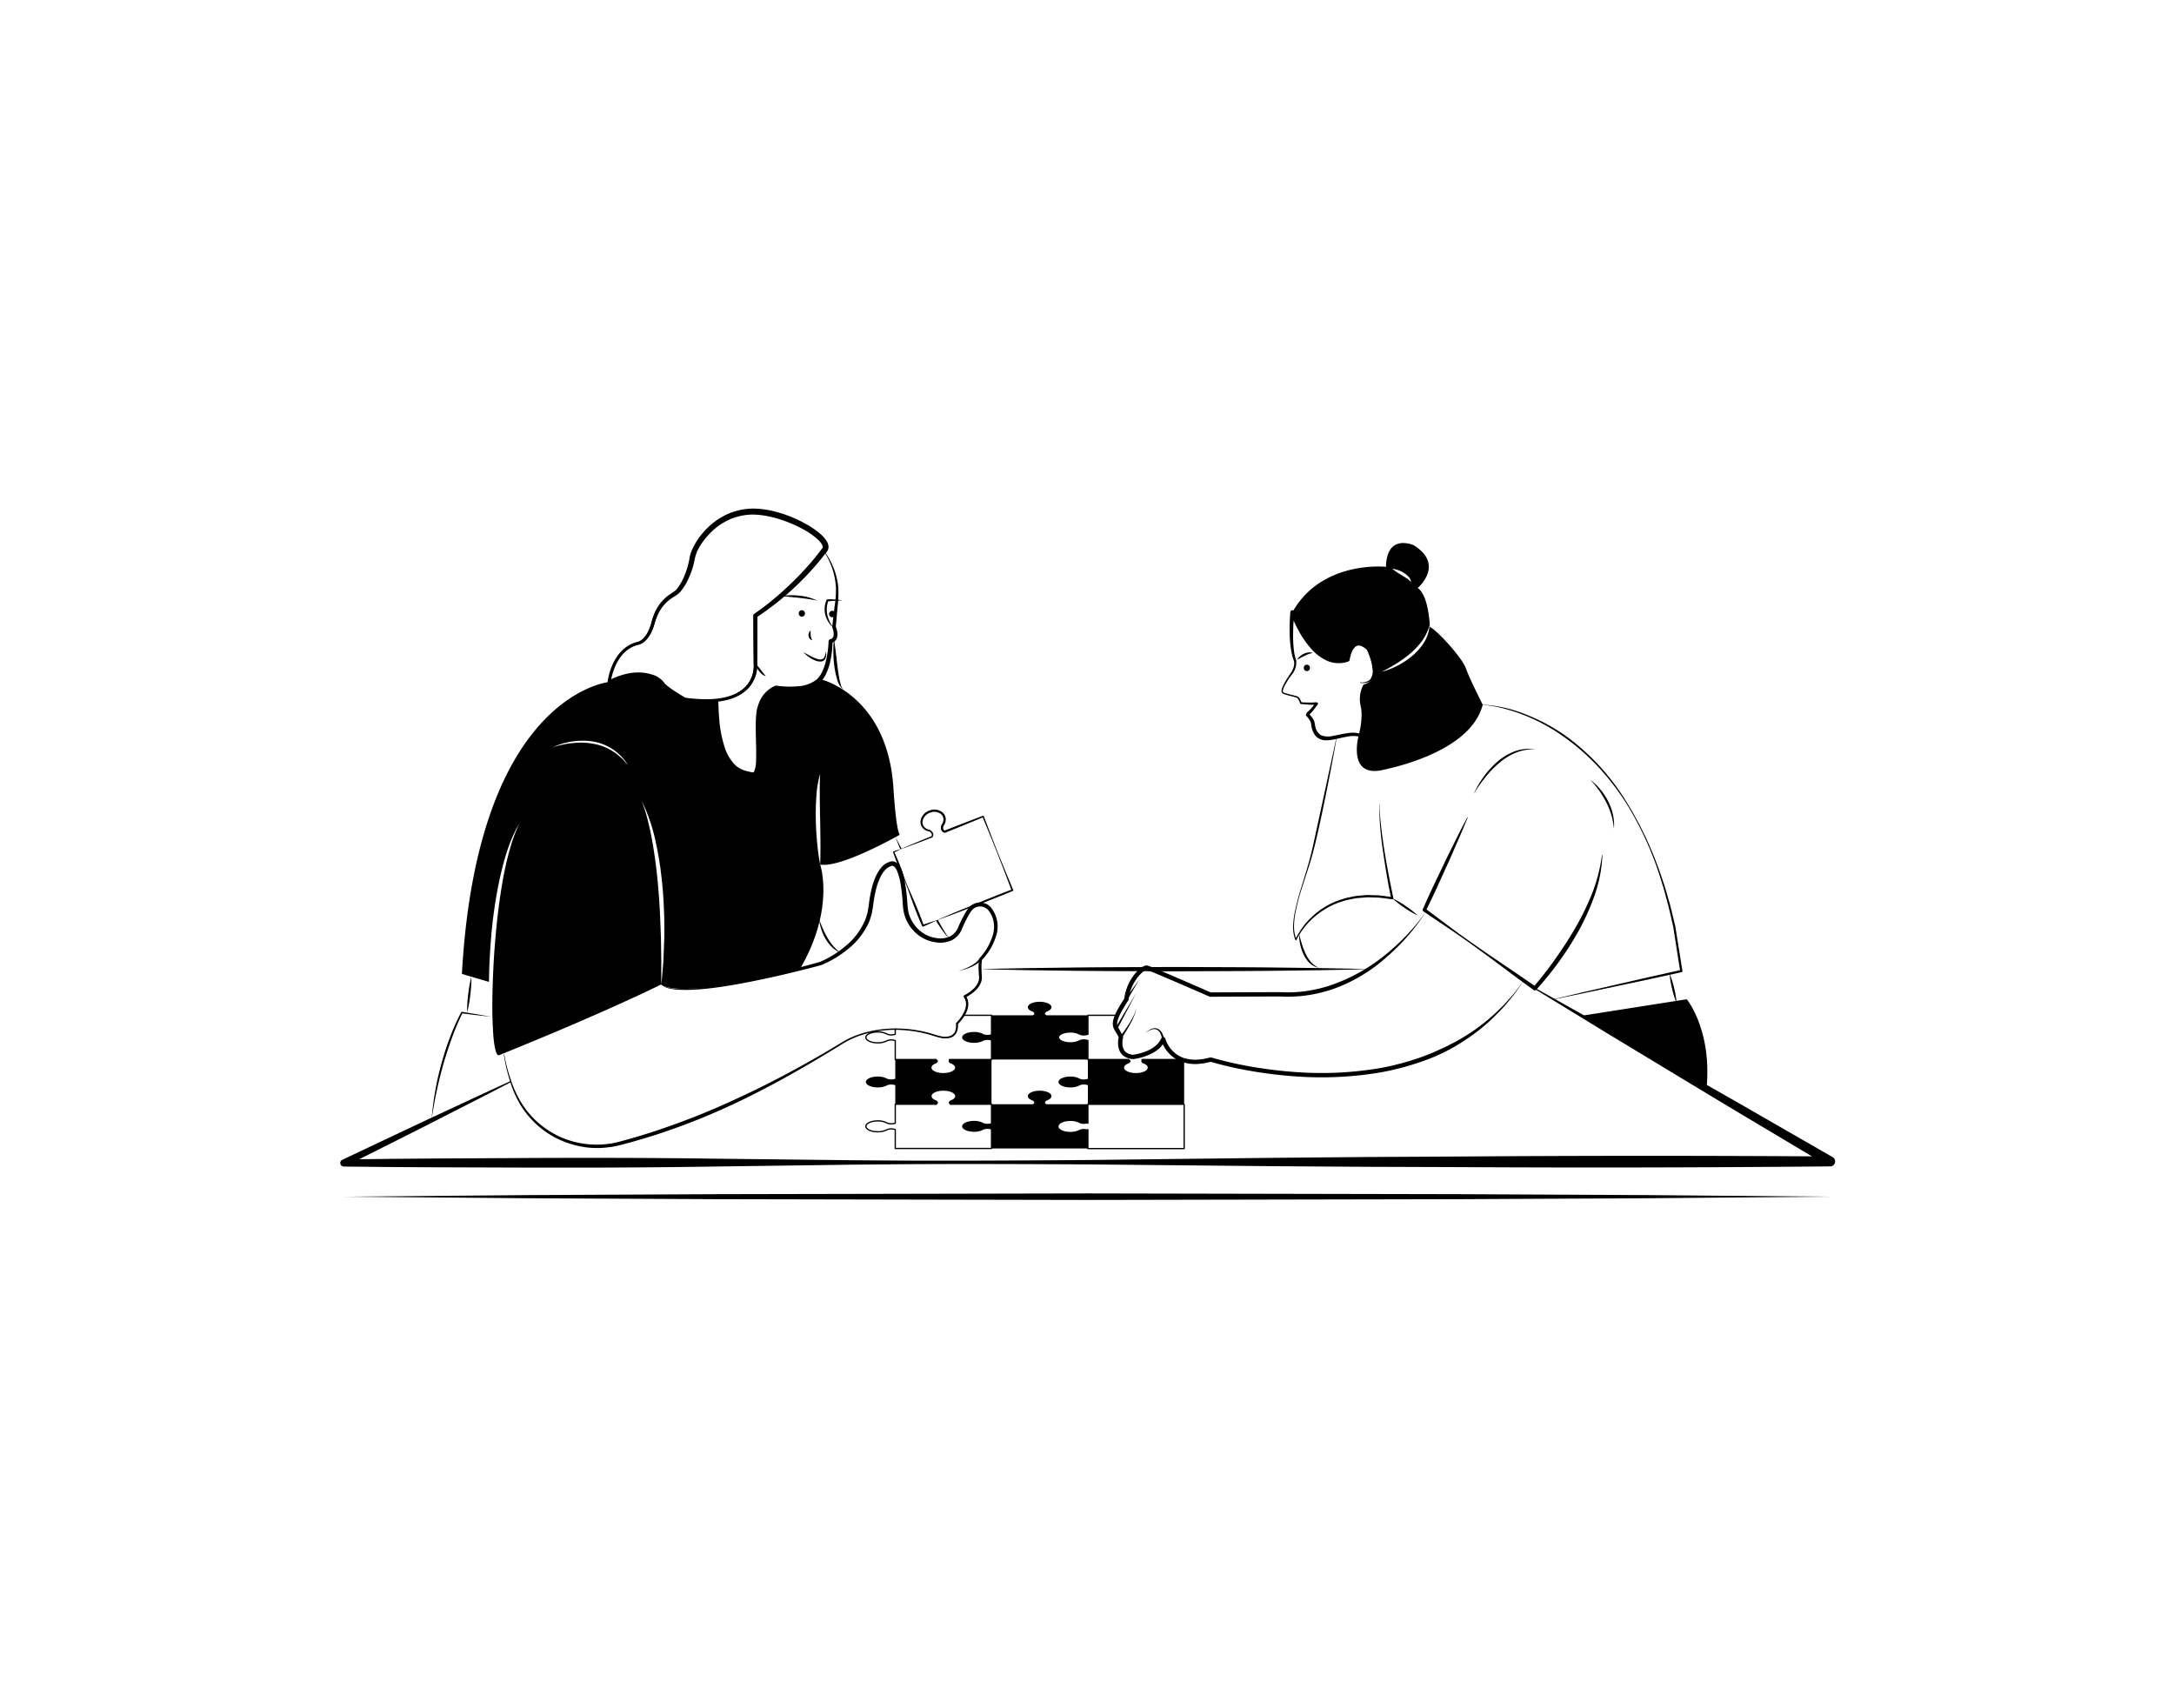 <svg xmlns="http://www.w3.org/2000/svg" data-name="Layer 1" viewBox="0 0 700 550"><path d="M301.442 341.34H288.263a.205.205 0 01-.205-.205v-5.963a3.855 3.855 0 00-2.314.068l-.081.053a6.45 6.45 0 01-3.054.673c-2.249 0-4.01-.859-4.01-1.956 0-1.098 1.761-1.957 4.01-1.957a6.516 6.516 0 013.063.678l.095.062a3.859 3.859 0 002.291.06v-1.526a.205.205 0 11.41 0v1.653a.206.206 0 01-.106.18 4.079 4.079 0 01-2.749.015.225.225 0 01-.049-.023l-.105-.07a6.101 6.101 0 00-2.85-.617c-2.153 0-3.6.8-3.6 1.547s1.446 1.546 3.6 1.546a6.02 6.02 0 002.849-.618l.116-.068a4.01 4.01 0 012.789-.002.204.204 0 01.105.179V340.93h12.974a.205.205 0 110 .41zM319.259 341.34H305.688a.205.205 0 010-.41h13.366V327.089h-8.805a.205.205 0 110-.41h9.01a.205.205 0 01.205.205v14.251A.205.205 0 01319.259 341.34z"/><path d="M340.824,334.009c0,.97,1.71,1.75,3.81,1.75a6.293,6.293,0,0,0,2.95-.64l.12-.07a3.954,3.954,0,0,1,2.55-.02v6.11h-31v-6.09a3.832,3.832,0,0,0-2.58,0l-.12.07a6.293,6.293,0,0,1-2.95.64c-2.1,0-3.81-.78-3.81-1.75,0-.96,1.71-1.75,3.81-1.75a6.3,6.3,0,0,1,2.96.65l.11.07a3.902,3.902,0,0,0,2.58,0v-6.09h13.26c1.17-.45,0-1.19,0-1.19l-.16-.06c-.86-.32-1.4-.81-1.4-1.35,0-.97,1.7-1.75,3.8-1.75s3.81.78,3.81,1.75c0,.55-.55,1.04-1.42,1.36l-.14.05s-1.18.74,0,1.19h13.25v6.1a3.911,3.911,0,0,1-2.55-.01l-.11-.07a6.33,6.33,0,0,0-2.96-.65C342.534,332.259,340.824,333.039,340.824,334.009Z"/><path fill="none" d="M319.259,355.49h30.994V341.238h-13.252c-1.179-.45,0-1.19,0-1.19l.146-.049c.863-.321,1.415-.812,1.415-1.362,0-.967-1.704-1.75-3.806-1.75s-3.806.784-3.806,1.75c0,.547.546,1.036,1.402,1.357l.158.054s1.179.74,0,1.19H319.259Z"/><path d="M319.254 341.239v14.25h-13.31c-1.08-.45.06-1.16.06-1.16l.15-.05c.86-.32 1.41-.81 1.41-1.36 0-.97-1.7-1.75-3.8-1.75s-3.81.78-3.81 1.75c0 .55.55 1.03 1.4 1.36l.16.05s1.13.71.07 1.16h-13.32v-6.09a3.925 3.925 0 00-2.59 0l-.11.07a6.296 6.296 0 01-2.95.64c-2.11 0-3.81-.78-3.81-1.75 0-.96 1.7-1.75 3.81-1.75a6.206 6.206 0 012.96.66l.1.06a3.925 3.925 0 002.59 0v-6.09h13.25l.1-.04c.95.45-.14 1.13-.14 1.13l-.14.05c-.86.32-1.41.81-1.41 1.36 0 .97 1.7 1.75 3.8 1.75s3.81-.78 3.81-1.75c0-.55-.55-1.04-1.4-1.36l-.16-.05s-1.11-.7-.1-1.15l.13.06zM367.9 341.179c-1.015.45.097 1.147.097 1.147l.157.056c.858.319 1.402.808 1.402 1.356 0 .967-1.704 1.75-3.806 1.75s-3.806-.783-3.806-1.75c0-.55.55-1.042 1.414-1.361l.145-.05s1.087-.678.133-1.131l-.096.042H350.289v6.094a3.903 3.903 0 01-2.587 0l-.106-.067a6.23 6.23 0 00-2.962-.651c-2.102 0-3.806.784-3.806 1.75s1.704 1.75 3.806 1.75a6.247 6.247 0 002.951-.645l.117-.073a3.903 3.903 0 012.587 0v6.093h30.994V341.238h-13.252z"/><path d="M319.254,369.974H288.264a.205.205,0,0,1-.205-.205v-5.963a3.887,3.887,0,0,0-2.32.067l-.065.049a6.52,6.52,0,0,1-3.06.672c-2.251,0-4.015-.859-4.015-1.955s1.764-1.955,4.015-1.955a6.523,6.523,0,0,1,3.06.677l.091.062a3.862,3.862,0,0,0,2.294.06v-5.963a.205.205,0,0,1,.205-.205h13.21a.222.222,0,0,1,.28.101.191.191,0,0,1-.08.26l-.05.021a.441.441,0,0,1-.11.029H288.469v5.885a.206.206,0,0,1-.106.18,4.083,4.083,0,0,1-2.753.015.179.179,0,0,1-.052-.026l-.1-.069a6.125,6.125,0,0,0-2.843-.613c-2.157,0-3.605.799-3.605,1.545s1.448,1.545,3.605,1.545a6.112,6.112,0,0,0,2.85-.613l.1-.064a4.058,4.058,0,0,1,2.798-.007.206.206,0,0,1,.106.18v5.885h30.58V355.724H306.004a.218.218,0,0,1-.09-.021l-.062-.03a.205.205,0,0,1,.184-.367l.016.008h13.202a.205.205,0,0,1,.205.205v14.25A.205.205,0,0,1,319.254,369.974Z"/><path d="M340.824,362.669c0,.97,1.71,1.76,3.81,1.76a6.289,6.289,0,0,0,2.95-.65l.12-.07a3.918,3.918,0,0,1,2.55-.01v6.07h-31V363.679a3.9,3.9,0,0,0-2.58,0l-.12.07a6.293,6.293,0,0,1-2.95.64c-2.1,0-3.81-.78-3.81-1.75,0-.96,1.71-1.75,3.81-1.75a6.303,6.303,0,0,1,2.96.65l.11.07a3.9,3.9,0,0,0,2.58,0v-6.09h13.26c1.17-.45,0-1.19,0-1.19l-.16-.05c-.86-.33-1.4-.81-1.4-1.36,0-.97,1.7-1.75,3.8-1.75s3.81.78,3.81,1.75c0,.55-.55,1.04-1.42,1.36l-.14.05s-1.18.74,0,1.19h13.25v6.13a3.918,3.918,0,0,1-2.55-.01l-.11-.06a6.177,6.177,0,0,0-2.96-.66C342.534,360.919,340.824,361.709,340.824,362.669Z"/><path d="M381.284 370.004h-31a.205.205 0 01-.205-.205V363.804a.201.201 0 01-.029-.105.204.204 0 01.204-.204.296.296 0 01.171.066.207.207 0 01.064.148V369.594H381.079V355.754H350.489V361.639a.207.207 0 01-.064.148.296.296 0 01-.171.066.205.205 0 01-.175-.312V355.549a.205.205 0 01.205-.205h31a.205.205 0 01.205.205v14.25A.205.205 0 01381.284 370.004zM363.464 341.344H350.294a.205.205 0 01-.205-.205v-5.96a3.962 3.962 0 00-2.319.064l-.082.053a6.523 6.523 0 01-3.053.668c-2.251 0-4.015-.859-4.015-1.955s1.764-1.955 4.015-1.955a6.522 6.522 0 013.06.677l.119.074h0a3.905 3.905 0 002.276.038V326.889a.205.205 0 01.205-.205h9.43a.205.205 0 110 .41H350.499v5.885a.206.206 0 01-.108.181.313.313 0 01-.062.022 4.092 4.092 0 01-2.69-.009l-.154-.091a6.115 6.115 0 00-2.851-.618c-1.954 0-3.605.707-3.605 1.545s1.651 1.545 3.605 1.545a6.112 6.112 0 002.85-.613l.116-.068a4.116 4.116 0 012.745-.027.183.183 0 01.039.021.204.204 0 01.115.184v5.885h12.965a.205.205 0 110 .41zM380.508 341.34H367.707a.205.205 0 110-.41h12.801a.205.205 0 110 .41zM315.697 312.032c5.203-.158 10.406-.226 15.61-.342l15.61-.195c10.406-.115 20.813-.105 31.219-.163 10.406.055 20.813.049 31.219.161l15.609.196c5.203.116 10.406.185 15.61.344-5.203.159-10.406.227-15.61.343l-15.609.196c-10.406.112-20.813.106-31.219.161-10.406-.059-20.813-.048-31.219-.163l-15.61-.195C326.103 312.258 320.9 312.19 315.697 312.032zM227.278 226.126a50.518 50.518 0 01-6.823-.505.504.504 0 01-.183-.062c-1.089-.63-6.556-3.847-7.259-5.254a6.687 6.687 0 00-3.494-2.196c-2.64-.862-7.063-1.229-13.149 1.912a.5.5 0 01-.727-.5c.05-.44 1.312-10.794 9.625-12.872.092-.015 2.96-.452 4.515-6.204 1.671-6.183 4.858-8.221 7.185-9.708l.258-.166c2.127-1.367 4.655-7.242 5.156-10.913.55-4.033 6.896-14.535 18.619-15.397 10.002-.733 23.359 6.413 25.141 10.824a2.182 2.182 0 01-.52 2.627 94.984 94.984 0 01-21.899 20.776v15.204a10.518 10.518 0 01-3.096 8.229C237.795 224.72 233.319 226.126 227.278 226.126zm-6.589-1.482c9.196 1.247 15.668.091 19.235-3.435a9.66 9.66 0 002.803-7.455l-.004-15.532a.499.499 0 01.22-.414 93.614 93.614 0 0021.899-20.726.474.474 0 01.089-.096 1.176 1.176 0 00.283-1.528c-1.644-4.067-14.687-10.893-24.141-10.2-10.996.809-17.199 10.853-17.701 14.534-.477 3.498-2.956 9.916-5.606 11.62l-.26.166c-2.312 1.479-5.188 3.318-6.758 9.128-1.751 6.478-5.163 6.91-5.307 6.925-6.181 1.55-8.131 8.511-8.644 11.062 5.941-2.822 10.342-2.412 13.032-1.536a7.448 7.448 0 014.079 2.7C214.344 220.73 218.261 223.233 220.689 224.644zM257.913 311.398l-.013.01c-.119.209-.23.415-.353.625z"/><path d="M289.714,268.759c-1.26-1.76-2.01-14.63-2.01-14.63-1.77-30.52-23.62-35.48-23.62-35.48a6.409,6.409,0,0,1-1.1,1.05c-4.42,3.28-13.12,1.77-13.12,1.77s-4.03,1.26-5.42,6.81c-1.39,5.55,1.01,21.69-2.27,20.81-3.28-.88-10.61-.77-11.17-23.47,0,0,.01-.08.04-.22a41.531,41.531,0,0,1-10.52-.27s-6.39-3.7-7.06-5.05c-.68-1.34-6.9-5.88-17.32-.5,0,0-10.59.97-21.82,13.2s-23.08,35.73-25.6,80.79l8.72,2.57c.04-4.7.29-9.39.67-14.07a149.767,149.767,0,0,1,2.74-18.94c1.39-6.2,3.1-12.48,6.37-17.98a49.912,49.912,0,0,0-3.24,8.93c-.85,3.05-1.52,6.15-2.08,9.26-1.1,6.24-1.87,12.54-2.4,18.85-.55,6.32-.85,12.66-.96,19-.05,3.17-.02,6.34.15,9.51.07,1.58.16,3.16.36,4.73a22.852,22.852,0,0,0,.4,2.34,7.355,7.355,0,0,0,.34,1.13,4.095,4.095,0,0,0,.3.59l.05.05a1.72,1.72,0,0,0,.35.27s30.54-12.16,52.46-22.87c-.05-2.51-.02-5.01-.03-7.5l-.11-7.49c-.19-4.99-.33-9.97-.78-14.93-.36-4.96-.96-9.91-1.78-14.82q-.6-3.675-1.49-7.31a48.662,48.662,0,0,0-2.2-7.14,56.086,56.086,0,0,1,4.75,14.25c.56,2.45.93,4.94,1.32,7.42.3,2.49.62,4.99.8,7.49.22,2.5.31,5.01.41,7.51.08,2.51.07,5.02.05,7.52l-.29,7.51c-.22,2.5-.39,5-.65,7.49,0,0,2.32,3.74,26.79-.88,0,0,17.67-4.06,18.16-4.65,10.96-19.18,6.18-33.06,6.18-33.06a69.21,69.21,0,0,1-1-7.28c-.24-2.44-.35-4.88-.41-7.33-.04-2.45,0-4.9.19-7.35a32.609,32.609,0,0,1,1.22-7.27c-.16,2.45-.14,4.87-.13,7.3.03,2.43.06,4.86.12,7.29.07,4.87.19,9.73.01,14.64C270.734,279.609,289.714,268.759,289.714,268.759Zm-88.65-23.69a8.306,8.306,0,0,0-1.18-1.19l-1.25-1.09c-.44-.34-.92-.62-1.38-.93a16.648,16.648,0,0,0-6.12-2.37,22.84,22.84,0,0,0-6.61-.25,30.691,30.691,0,0,0-6.54,1.36,23.024,23.024,0,0,1,6.48-1.9,22.151,22.151,0,0,1,6.8.1,16.235,16.235,0,0,1,6.29,2.62,16.891,16.891,0,0,1,4.64,4.89Z"/><path d="M231.046,225.4l2.307-.457c.746-.238,1.502-.439,2.228-.716a13.82,13.82,0,0,0,3.971-2.35,9.922,9.922,0,0,0,2.588-3.715,9.685,9.685,0,0,0,.649-4.416c-.002-.016-.003-.038-.003-.054-.116-5.157-.146-10.313-.224-15.47a.641.641,0,0,1,.266-.53l.025-.018c2.052-1.463,4.082-2.956,6.009-4.579,1.952-1.591,3.807-3.297,5.63-5.032,1.83-1.729,3.577-3.544,5.259-5.412a73.342,73.342,0,0,0,4.753-5.807.685.685,0,0,1,.064-.076l.097-.099a.746.746,0,0,0,.269-.525,1.851,1.851,0,0,0-.269-.842,8.227,8.227,0,0,0-1.607-1.855,25.223,25.223,0,0,0-4.391-3.011,41.523,41.523,0,0,0-10.05-3.923,28.751,28.751,0,0,0-5.286-.812,16.364,16.364,0,0,0-2.634.065,16.737,16.737,0,0,0-2.597.433,19.321,19.321,0,0,0-2.518.774,20.593,20.593,0,0,0-2.372,1.161,19.646,19.646,0,0,0-4.227,3.192,22.64,22.64,0,0,0-3.358,4.126,12.736,12.736,0,0,0-1.972,4.775,24.569,24.569,0,0,1-1.703,5.468,18.45,18.45,0,0,1-2.982,4.946c-.171.187-.371.361-.556.54-.209.158-.451.347-.645.467l-1.156.733a14.033,14.033,0,0,0-2.084,1.634,12.947,12.947,0,0,0-2.923,4.374,23.257,23.257,0,0,0-.891,2.557,16.995,16.995,0,0,1-1.029,2.668,9.916,9.916,0,0,1-1.657,2.385,4.897,4.897,0,0,1-2.601,1.521l.053-.01a10.546,10.546,0,0,0-3.587,1.64,12.523,12.523,0,0,0-2.773,2.885,18.874,18.874,0,0,0-1.871,3.604,20.07,20.07,0,0,0-1.111,3.938,20.186,20.186,0,0,1,.891-4.017,17.636,17.636,0,0,1,1.734-3.76,13.04,13.04,0,0,1,2.766-3.13,11.231,11.231,0,0,1,3.763-1.913l.054-.01a4.232,4.232,0,0,0,2.03-1.36,9.236,9.236,0,0,0,1.403-2.213,15.967,15.967,0,0,0,.897-2.523,24.415,24.415,0,0,1,.864-2.699,14.173,14.173,0,0,1,3.078-4.859,15.361,15.361,0,0,1,2.225-1.843l1.166-.782c.196-.129.309-.238.469-.357.141-.148.289-.28.426-.438a17.127,17.127,0,0,0,2.587-4.589,25.314,25.314,0,0,0,1.484-5.13,11.155,11.155,0,0,1,.311-1.46,10.971,10.971,0,0,1,.511-1.395,19.555,19.555,0,0,1,1.344-2.57,24.402,24.402,0,0,1,3.585-4.484,21.455,21.455,0,0,1,4.565-3.508,22.435,22.435,0,0,1,2.593-1.295,21.236,21.236,0,0,1,2.768-.88,18.671,18.671,0,0,1,2.861-.502,18.307,18.307,0,0,1,2.901-.095,30.7,30.7,0,0,1,5.666.818A41.546,41.546,0,0,1,259.61,168.763a27.031,27.031,0,0,1,4.705,3.295,9.918,9.918,0,0,1,1.971,2.351,3.584,3.584,0,0,1,.487,1.791,2.608,2.608,0,0,1-.937,1.872l.161-.175a74.792,74.792,0,0,1-4.939,5.936c-1.731,1.889-3.524,3.72-5.4,5.463q-2.814,2.614-5.843,4.98c-2,1.597-4.102,3.062-6.222,4.492l.291-.547c-.077,5.156-.108,10.313-.224,15.47l-.003-.053a10.394,10.394,0,0,1-.893,4.782,10.501,10.501,0,0,1-2.902,3.819,13.721,13.721,0,0,1-4.191,2.239c-.752.24-1.529.4-2.29.596Z"/><path d="M265.253,177.441c-.003.102-.133.23-.214.365l-.274.391-.559.774c-.371.518-.77,1.013-1.157,1.518-.792.996-1.598,1.983-2.431,2.946-1.656,1.936-3.421,3.779-5.247,5.558-1.833,1.771-3.7,3.517-5.695,5.112-1.964,1.632-4.033,3.135-6.123,4.605l.26-.488c.009,2.578.055,5.156.033,7.735l-.042,7.735-.004-.071a10.427,10.427,0,0,1-.881,4.863,10.671,10.671,0,0,1-2.936,3.895,14.139,14.139,0,0,1-4.241,2.292c-.759.251-1.541.422-2.309.627l-2.353.37.232-.215-.045.221.005-.057.141,3.683c.077,1.225.202,2.447.3,3.672a39.683,39.683,0,0,0,1.489,7.185,14.199,14.199,0,0,0,3.574,6.205A8.145,8.145,0,0,0,239.838,248.094a16.86,16.86,0,0,0,1.756.437l.461.104.229.051a.624.624,0,0,1,.127.009c.142-.005.255-.09.391-.277a8.752,8.752,0,0,0,.631-3.374c.052-1.212.052-2.436.039-3.662-.03-2.454-.128-4.917-.134-7.399.002-1.241.032-2.487.141-3.748a12.896,12.896,0,0,1,.848-3.774,9.697,9.697,0,0,1,5.325-5.681.522.522,0,0,1,.266-.032l.072.01a30.602,30.602,0,0,0,6.761.215,11.103,11.103,0,0,0,6.078-2.097,7.443,7.443,0,0,0,1.877-2.552,15.92,15.92,0,0,0,1.13-3.139,31.579,31.579,0,0,0,.956-6.727.665.665,0,0,1,.457-.609l.014-.004a1.417,1.417,0,0,0,1.157-1.399,5.348,5.348,0,0,0-.416-2.358l-.013-.032a.55.55,0,0,1-.034-.261l.74-6.328a35.291,35.291,0,0,0,.467-6.26,23.33,23.33,0,0,0-1.18-6.143,26.565,26.565,0,0,0-1.198-2.919c-.236-.471-.479-.94-.743-1.397l-.408-.678-.215-.333-.112-.163-.056-.081C265.245,177.484,265.255,177.47,265.253,177.441Zm-.004-.14a22.806,22.806,0,0,1,4.669,11.856,36.136,36.136,0,0,1-.241,6.426l-.573,6.332-.046-.292a7.72,7.72,0,0,1,.45,1.411,5.161,5.161,0,0,1,.12,1.523,2.649,2.649,0,0,1-2.034,2.52l.471-.613a30.764,30.764,0,0,1-.867,7.073,17.317,17.317,0,0,1-1.214,3.415,8.848,8.848,0,0,1-2.221,3.022,12.465,12.465,0,0,1-6.873,2.469,28.632,28.632,0,0,1-7.147-.264l.338-.022a7.351,7.351,0,0,0-2.694,1.891,9.422,9.422,0,0,0-1.807,2.912c-.916,2.14-.91,4.592-.989,7.037-.048,2.447-.003,4.911-.027,7.386-.012,1.238-.041,2.479-.141,3.727-.057.625-.119,1.251-.236,1.882a5.389,5.389,0,0,1-.663,1.912,1.371,1.371,0,0,1-1.12.631c-.111-.011-.223-.025-.332-.044l-.22-.057-.437-.114a18.63,18.63,0,0,1-1.814-.514,8.852,8.852,0,0,1-3.264-1.972,15.548,15.548,0,0,1-3.603-6.529,42.934,42.934,0,0,1-1.45-7.282c-.117-1.23-.26-2.459-.355-3.691l-.194-3.701a.212.212,0,0,1,.003-.049l.002-.008.043-.226a.266.266,0,0,1,.213-.212l.02-.003,2.289-.413c.738-.228,1.489-.419,2.208-.685a13.389,13.389,0,0,0,3.921-2.297,9.672,9.672,0,0,0,3.216-7.974l-.003-.031-.002-.041-.042-7.735c-.022-2.578.024-5.157.033-7.735a.602.602,0,0,1,.26-.489c2.081-1.423,4.144-2.878,6.108-4.466,1.977-1.568,3.912-3.195,5.778-4.901,1.879-1.693,3.655-3.495,5.412-5.318.877-.913,1.728-1.851,2.567-2.801C263.61,179.276,264.361,178.359,265.25,177.301Z"/><path d="M251.488 191.916a21.36 21.36 0 015.912-.123 17.185 17.185 0 015.708 1.552c-1.946-.355-3.85-.65-5.785-.856C255.391 192.269 253.454 192.121 251.488 191.916zM258.189 198.558a1.052 1.052 0 000-2.102 1.052 1.052 0 000 2.102zM271.179 193.345a22.988 22.988 0 00-2.361.079l-2.35.174.265-.178a7.851 7.851 0 00-.493 2.214 7.941 7.941 0 00.132 2.277 11.397 11.397 0 00.765 2.197 9.569 9.569 0 00.539 1.042c.213.301.447.7.855.706-.43.103-.775-.288-1.044-.56a6.072 6.072 0 01-.724-.991 8.758 8.758 0 01-1.005-2.245 7.396 7.396 0 01-.216-2.483 7.285 7.285 0 01.625-2.426l.003-.005a.3.3 0 01.262-.172c.797-.023 1.589-.012 2.384.035A11.528 11.528 0 01271.179 193.345z"/><path d="M267.963 198.747a1.052 1.052 0 000-2.102 1.052 1.052 0 000 2.102zM258.694 209.992l2.209 1.192a13.711 13.711 0 002.234.959 2.026 2.026 0 002.039-.17 3.955 3.955 0 00.688-2.233 3.179 3.179 0 01-.272 2.587 1.791 1.791 0 01-1.299.661 3.897 3.897 0 01-1.358-.174 8.784 8.784 0 01-2.312-1.162A11.09 11.09 0 01258.694 209.992zM261.027 202.993a11.506 11.506 0 00.011 1.64 4.563 4.563 0 00.493 1.512 1.483 1.483 0 01-.804-.515 1.736 1.736 0 01-.385-.915A1.917 1.917 0 01261.027 202.993zM243.224 213.691a15.609 15.609 0 011.746 1.972l.779 1.019a11.143 11.143 0 00.838 1.003 2.737 2.737 0 01-1.227-.618 5.831 5.831 0 01-.944-.974A6.419 6.419 0 01243.224 213.691zM268.52 205.813c.466 2.781.74 5.546 1.091 8.297.174 1.373.346 2.748.594 4.1a20.203 20.203 0 00.456 2.005 5.5 5.5 0 00.834 1.876 7.386 7.386 0 01-2.048-3.699 27.085 27.085 0 01-.827-4.157A36.841 36.841 0 01268.52 205.813zM151.781 314.473a42.914 42.914 0 01-.341 5.813 42.414 42.414 0 01-1.036 5.73 42.417 42.417 0 01.341-5.813A42.921 42.921 0 01151.781 314.473zM158.152 327.364q-4.739-.5-9.462-1.112l.242-.121a84.643 84.643 0 00-3.478 8.209c-1.008 2.8-1.936 5.63-2.757 8.493-.785 2.872-1.529 5.758-2.132 8.677-.628 2.915-1.118 5.857-1.594 8.809.259-2.976.598-5.953 1.144-8.896.481-2.956 1.189-5.87 1.958-8.764a87.562 87.562 0 012.769-8.548 65.169 65.169 0 013.673-8.21.238.238 0 01.242-.121Q153.461 326.523 158.152 327.364zM162.364 339.577a53.054 53.054 0 002.059 7.914 35.217 35.217 0 003.353 7.408 28.273 28.273 0 005.135 6.234 30.218 30.218 0 006.662 4.536 28.782 28.782 0 0015.675 2.692c.663-.1 1.338-.12 1.99-.285l1.966-.427 3.943-1.082c2.62-.759 5.229-1.555 7.819-2.41q7.765-2.578 15.353-5.658c5.054-2.059 10.02-4.328 14.954-6.667 4.932-2.344 9.787-4.854 14.588-7.464 4.812-2.591 9.543-5.334 14.23-8.148l-.022.015a29.147 29.147 0 019.772-4.124 37.87 37.87 0 0110.549-.924 41.326 41.326 0 0110.425 1.87 19.351 19.351 0 002.516.66 5.855 5.855 0 002.493-.135 2.673 2.673 0 001.708-1.555 5.599 5.599 0 00.279-2.453l-0-.01a.341.341 0 01.101-.25 13.7 13.7 0 001.542-1.84 9.767 9.767 0 001.149-2.087 5.687 5.687 0 00.441-2.257 4.245 4.245 0 00-.711-2.102.402.402 0 01.117-.556l.038-.022a12.571 12.571 0 002.803-1.941 6.165 6.165 0 001.824-2.711 4.776 4.776 0 00.139-.778c-.011-.271.014-.502-.024-.816-.055-.594-.091-1.19-.119-1.788a19.458 19.458 0 01.127-3.65.394.394 0 01.098-.207l.032-.036a18.92 18.92 0 004.376-7.69 9.089 9.089 0 00.132-4.302 4.002 4.002 0 00-.291-1.03 9.884 9.884 0 00-.41-.991 7.657 7.657 0 00-1.186-1.709 3.539 3.539 0 00-3.636-.729 3.493 3.493 0 00-1.534 1.153 17.682 17.682 0 00-1.166 1.871 44.685 44.685 0 00-1.965 4.096 6.888 6.888 0 01-3.407 3.622 8.817 8.817 0 01-4.885.591 11.785 11.785 0 01-4.593-1.582 12.702 12.702 0 01-5.685-7.646c-.104-.393-.167-.797-.251-1.196l-.135-1.215-.159-2.277c-.126-1.515-.291-3.025-.535-4.512a21.412 21.412 0 00-1.086-4.298 4.423 4.423 0 00-1.02-1.646 1.002 1.002 0 00-1.298-.059l-.216.082a2.235 2.235 0 00-.369.176 4.101 4.101 0 00-.44.297 6.556 6.556 0 00-.807.795 10.765 10.765 0 00-1.289 2.001 20.793 20.793 0 00-1.595 4.671 43.386 43.386 0 00-.827 4.957c-.166.871-.278 1.757-.497 2.615l-.405 1.268a7.039 7.039 0 01-.473 1.24 23.05 23.05 0 01-6.388 8.26 34.229 34.229 0 01-8.882 5.393.474.474 0 01-.05.017c-8.473 2.261-17 4.268-25.616 5.881-4.309.794-8.642 1.49-13.015 1.862a54.581 54.581 0 01-6.579.209c-.549-.016-1.098-.049-1.645-.117a13.987 13.987 0 01-1.633-.246 6.039 6.039 0 01-2.998-1.349.07.07 0 01-0-.099.073.073 0 01.1.001 5.883 5.883 0 002.942 1.225 13.719 13.719 0 001.615.199c.541.053 1.084.072 1.629.073a54.24 54.24 0 006.522-.38c4.334-.506 8.638-1.26 12.923-2.105 8.562-1.729 17.053-3.855 25.454-6.224l-.049.016a33.133 33.133 0 008.465-5.31 21.737 21.737 0 005.917-7.856 6.188 6.188 0 00.434-1.146l.372-1.169c.199-.791.296-1.606.453-2.408a44.783 44.783 0 01.844-5.131 22.177 22.177 0 011.697-4.991 12.16 12.16 0 011.473-2.291 7.949 7.949 0 011.012-.997 4.076 4.076 0 011.416-.758l-.216.081a2.849 2.849 0 011.484-.4 2.418 2.418 0 011.481.61 5.724 5.724 0 011.428 2.203 22.735 22.735 0 011.185 4.607c.257 1.542.429 3.085.561 4.628q.098 1.158.166 2.315l.113 1.073c.074.352.125.709.216 1.058a11.257 11.257 0 004.987 6.798 10.38 10.38 0 004.041 1.419 7.474 7.474 0 004.139-.45 5.533 5.533 0 002.761-2.929 45.95 45.95 0 012.044-4.189 18.584 18.584 0 011.284-2.023 4.719 4.719 0 017.029-.525 9.703 9.703 0 011.978 9.195 19.898 19.898 0 01-4.747 8.1l.13-.242a19.007 19.007 0 00-.155 3.418c.02.582.046 1.165.093 1.748a9.518 9.518 0 01.013.954 5.619 5.619 0 01-.183.959 6.997 6.997 0 01-2.106 3.077 13.338 13.338 0 01-3.032 2.037l.155-.577a4.999 4.999 0 01.816 2.525 6.402 6.402 0 01-.528 2.548 10.455 10.455 0 01-1.258 2.212 14.303 14.303 0 01-1.655 1.916l.1-.26a6.18 6.18 0 01-.364 2.742 3.267 3.267 0 01-2.092 1.856 6.381 6.381 0 01-2.741.117 20.166 20.166 0 01-2.585-.691 40.85 40.85 0 00-10.302-1.906 35.207 35.207 0 00-10.42.906 28.739 28.739 0 00-9.559 4.104l-.016.011-.007.004c-9.338 5.71-18.806 11.239-28.63 16.109a215.023 215.023 0 01-30.393 12.534c-2.611.842-5.24 1.625-7.88 2.37l-3.977 1.062-2.046.431c-.678.165-1.381.184-2.07.282a28.04 28.04 0 01-8.321-.312 30.776 30.776 0 01-7.876-2.666 29.052 29.052 0 01-11.913-11.27 35.713 35.713 0 01-3.188-7.601 53.298 53.298 0 01-1.844-8.01.07.07 0 01.059-.079A.073.073 0 01162.364 339.577z"/><path d="M308.635 312.649A20.849 20.849 0 00312.375 311.094a9.41 9.41 0 003.063-2.447l.007-.009a.351.351 0 01.561.422l-.02.024a9.898 9.898 0 01-3.457 2.325A21.008 21.008 0 01308.635 312.649zM263.771 296.012c.358 1.031.77 2.03 1.193 3.015a30.176 30.176 0 001.436 2.861 20.19 20.19 0 001.815 2.611 15.711 15.711 0 002.337 2.204 8.953 8.953 0 01-2.737-1.831 13.317 13.317 0 01-2.02-2.632A15.755 15.755 0 01263.771 296.012zM288.324 269.529c.68 1.25 1.32 2.51 1.99 3.76l-.41.16C289.354 272.149 288.824 270.849 288.324 269.529zM305.964 302.219a5.929 5.929 0 01-1.71-1.6c-.49-.6-.95-1.24-1.4-1.88-.52-.77-1.01-1.55-1.49-2.34l.61-.25c.42.78.85 1.56 1.3 2.33.38.67.77 1.34 1.19 1.99A6.796 6.796 0 00305.964 302.219zM444.053 247.961a24.453 24.453 0 00-3.126-8.078 5.58 5.58 0 00-3.006-2.645 9.011 9.011 0 00-4.111-.059c-1.413.232-2.831.615-4.302.891a14.133 14.133 0 01-2.279.28 4.768 4.768 0 01-2.432-.497 4.31 4.31 0 01-1.787-1.793 7.546 7.546 0 01-.744-2.264c-.068-.367-.117-.771-.179-1.057a3.046 3.046 0 00-.369-.833 8.763 8.763 0 00-1.278-1.606l.353-.903a.027.027 0 00-.041.003c.006 0 .044-.025.065-.035a1.207 1.207 0 00.187-.125 4.823 4.823 0 00.415-.365c.276-.266.546-.558.808-.858.525-.598 1.032-1.23 1.518-1.864l.567.554a1.541 1.541 0 01-.281.125l-.197.037c-.133.025-.24.024-.361.037-.229.011-.454.016-.675.013-.443-.004-.88-.023-1.316-.049-.872-.05-1.736-.13-2.604-.211a.279.279 0 01-.234-.175 9.933 9.933 0 00-.455-1.032c-.17-.316-.372-.685-.6-.774-.676-.259-1.461-.428-2.2-.635a20.491 20.491 0 01-2.272-.694.856.856 0 01-.442-.581 1.686 1.686 0 01-.003-.662 4.873 4.873 0 01.376-1.156 27.812 27.812 0 012.423-4.014 7.422 7.422 0 001.015-1.986 4.139 4.139 0 00.171-2.085l.011.033a18.129 18.129 0 01-.999-3.905 34.182 34.182 0 01-.378-3.976 62.321 62.321 0 01.191-7.959.643.643 0 011.239-.179l.011.029a42.446 42.446 0 002.757 5.679 32.001 32.001 0 003.639 5.107 14.433 14.433 0 004.792 3.708 7.989 7.989 0 005.77.304l-.452.541a12.382 12.382 0 01.772-2.605 5.762 5.762 0 011.647-2.322 5.234 5.234 0 01.679-.401 5.132 5.132 0 01.782-.204 5.37 5.37 0 01.79.031 3.432 3.432 0 01.72.212 2.248 2.248 0 01.648.314l.599.37c.351.288.687.59 1.025.888a.433.433 0 01.113.161 26.126 26.126 0 011.101 3.428 15.528 15.528 0 01.496 3.576 4.581 4.581 0 01-1.201 3.43 4.093 4.093 0 01-3.475.688.07.07 0 01-.058-.081.071.071 0 01.076-.058 3.938 3.938 0 003.17-.849 4.13 4.13 0 00.834-3.114 14.811 14.811 0 00-.648-3.373 25.26 25.26 0 00-1.222-3.232l.113.16-.943-.752-.502-.286a1.502 1.502 0 00-.505-.227 1.727 1.727 0 00-1.854.254 4.608 4.608 0 00-1.208 1.87 11.158 11.158 0 00-.611 2.318.683.683 0 01-.443.539l-.009.003a9.211 9.211 0 01-6.784-.233 15.144 15.144 0 01-5.327-4.068 30.62 30.62 0 01-3.745-5.402 43.672 43.672 0 01-2.751-5.935l1.25-.151a68.838 68.838 0 00-.402 7.792 38.861 38.861 0 00.201 3.885 16.822 16.822 0 00.78 3.759l.009.026.002.008a6.083 6.083 0 01-1.446 4.58 25.981 25.981 0 00-2.443 3.892 4.462 4.462 0 00-.359 1.041c-.072.351-.03.682.217.8a19.04 19.04 0 002.174.638c.755.2 1.489.357 2.273.621a2.088 2.088 0 01.867.971 10.451 10.451 0 01.515 1.079l-.234-.175c.859.051 1.724.077 2.582.086.429.004.858.001 1.281-.017.212-.008.42-.023.622-.043.094-.015.205-.022.283-.043l.121-.028c.014-.01.006-.01.018-.003l.515.312a.17.17 0 01.057.234l-.005.008c-.468.68-.947 1.341-1.463 1.989-.257.324-.524.644-.817.956a5.779 5.779 0 01-.478.462 2.17 2.17 0 01-.308.227 1.054 1.054 0 01-.538.184l.353-.903a9.793 9.793 0 011.544 1.761 4.053 4.053 0 01.542 1.161c.103.429.144.756.221 1.108a4.259 4.259 0 001.925 3.172 6.355 6.355 0 003.922.166c1.42-.238 2.849-.595 4.339-.812a9.271 9.271 0 014.6.227 5.971 5.971 0 011.083.527 5.793 5.793 0 01.913.777 6.276 6.276 0 01.732.906c.228.304.417.631.613.953a17.924 17.924 0 011.738 4.118 23.616 23.616 0 01.874 4.344.07.07 0 01-.063.076A.073.073 0 01444.053 247.961z"/><path d="M471.994,215.159c-1.14-3.28-9.21-12.23-11.6-13.3,0,0-.25-10.03-3.91-12.55,0,0,8.83-7.44-1.26-13.75,0,0-8.71-4.03-8.96,6.94,0,0-20.68-2.27-30.14,14.63,0,0,6.01,18.7,17.78,15.22,0,0,1.18-8.37,6.65-3.45,0,0,4.87,9.92-1.52,11.52a9.815,9.815,0,0,0-.92,6.89c.92,3.87-.6,9.3-.6,9.3s-3.86,13.74,7.49,11.34c11.35-2.39,29.26-8.57,32.41-21.06C477.414,226.889,473.124,218.439,471.994,215.159Zm-20.06-30.77a7.564,7.564,0,0,1,1.53,1.24,2.73,2.73,0,0,1,.87,1.79,5.207,5.207,0,0,0-1.38-1.2c-.51-.33-1.01-.66-1.54-.97a27.36,27.36,0,0,1-3.13-2.12A8.883,8.883,0,0,1,451.934,184.389Zm6.74,22.22a18.966,18.966,0,0,1-3.74,4.39,25.57,25.57,0,0,1-4.75,3.21,24.372,24.372,0,0,1-5.3,2.09c1.7-.83,3.32-1.78,4.91-2.76a37.454,37.454,0,0,0,4.49-3.29,24.718,24.718,0,0,0,3.73-4.06,17.858,17.858,0,0,0,2.34-5.04A12.882,12.882,0,0,1,458.674,206.609Z"/><path d="M417.639 212.388a5.372 5.372 0 012.173-1.889 4.789 4.789 0 011.411-.432 2.863 2.863 0 011.46.177 9.548 9.548 0 00-2.566.885C419.303 211.518 418.521 211.976 417.639 212.388zM420.792 216.088a1.052 1.052 0 000-2.102 1.052 1.052 0 000 2.102zM477.418 226.856a44.806 44.806 0 0114.046 3.238 60.427 60.427 0 0112.724 6.868 73.512 73.512 0 0119.48 21.176l1.87 3.093 1.737 3.168c.607 1.042 1.116 2.134 1.652 3.212.516 1.088 1.105 2.143 1.56 3.259.966 2.207 1.949 4.408 2.771 6.675.907 2.235 1.653 4.527 2.414 6.814.402 1.137.735 2.295 1.063 3.455l1.001 3.475c.606 2.334 1.147 4.69 1.702 7.038l2.279 14.264a.365.365 0 01-.282.414l-10.281 2.256L520.857 317.447l-10.297 2.186-10.309 2.13a.035.035 0 01-.015-.069l10.247-2.41 10.26-2.354 10.26-2.354 10.275-2.284-.282.413L538.772 298.451c-.533-2.337-1.061-4.676-1.635-7.005L536.194 287.97c-.308-1.161-.622-2.32-1.005-3.459A105.479 105.479 0 00523.428 258.291a83.359 83.359 0 00-8.803-11.371 71.646 71.646 0 00-10.782-9.47 59.914 59.914 0 00-12.532-6.971 56.898 56.898 0 00-6.818-2.278 38.558 38.558 0 00-7.076-1.275.035.035 0 01-.035-.035A.037.037 0 01477.418 226.856z"/><path d="M537.59 313.481a30.4 30.4 0 011.467 4.674 30.053 30.053 0 01.786 4.835 30.056 30.056 0 01-1.467-4.674A30.412 30.412 0 01537.59 313.481zM474.516 255.645a29.755 29.755 0 013.242-5.606 28.861 28.861 0 014.389-4.809 18.884 18.884 0 015.608-3.343 15.534 15.534 0 013.19-.73 13.561 13.561 0 013.244.112 15.021 15.021 0 00-6.241 1.121 19.782 19.782 0 00-5.348 3.373 32.009 32.009 0 00-4.416 4.602A47.287 47.287 0 00474.516 255.645zM512.098 251.105a18.12 18.12 0 013.237 3.116A20.648 20.648 0 01517.814 258a17.146 17.146 0 011.532 4.258 15.034 15.034 0 01.32 4.485c-.138-.741-.138-1.484-.331-2.205l-.209-1.085-.302-1.062a23.09 23.09 0 00-1.634-4.075 30.367 30.367 0 00-2.279-3.769A34.052 34.052 0 00512.098 251.105zM472.562 263.242c-1.036 2.536-2.092 5.063-3.19 7.57-1.107 2.503-2.166 5.028-3.315 7.512l-3.394 7.475c-1.148 2.484-2.319 4.957-3.537 7.409l-.18-.681 8.731 6.54c2.917 2.171 5.89 4.262 8.874 6.339 2.976 2.088 6.002 4.106 9.012 6.145 3.021 2.025 6.008 4.096 9 6.161l-.844.089a114.095 114.095 0 007.43-9.577c2.318-3.314 4.53-6.705 6.515-10.226a83.784 83.784 0 005.204-10.932 53.309 53.309 0 002.945-11.752.07.07 0 01.076-.063.073.073 0 01.064.072A45.528 45.528 0 01513.755 287.378a76.502 76.502 0 01-4.883 11.286 97.648 97.648 0 01-6.509 10.423 109.352 109.352 0 01-7.701 9.583.64.64 0 01-.845.089c-2.935-2.145-5.875-4.283-8.782-6.469-2.917-2.171-5.819-4.363-8.77-6.485-2.943-2.134-5.897-4.252-8.908-6.291l-9.051-6.09a.534.534 0 01-.191-.656l.011-.025c1.095-2.509 2.236-4.996 3.4-7.473l3.542-7.406c1.163-2.477 2.415-4.912 3.621-7.37 1.214-2.453 2.47-4.887 3.746-7.311a.07.07 0 01.127.059zM430.424 237.303q-1.451 8.25-3.091 16.465c-1.103 5.474-2.221 10.946-3.494 16.387-.643 2.716-1.326 5.437-2.173 8.103l-2.563 7.975a62.638 62.638 0 00-2.068 8.094 23.372 23.372 0 00-.382 4.14 11.383 11.383 0 00.782 4.016l-.352.004a23.725 23.725 0 015.42-7.367 24.957 24.957 0 017.724-4.935c.71-.293 1.455-.494 2.181-.745.367-.112.726-.257 1.101-.34l1.129-.232c.755-.138 1.501-.346 2.264-.425l2.294-.201a14.16 14.16 0 012.298-.041l2.299.063c1.523.146 3.037.386 4.555.575l-.412.426c-1.057-5-1.883-10.037-2.609-15.091a103.29 103.29 0 01-1.239-15.252.035.035 0 01.035-.035.035.035 0 01.035.035c.054 2.549.31 5.085.596 7.614.277 2.531.65 5.052 1.047 7.567.398 2.515.849 5.022 1.326 7.524.486 2.499.982 5 1.506 7.487a.357.357 0 01-.276.423.352.352 0 01-.115.005l-.021-.003c-1.494-.18-2.984-.412-4.479-.551l-2.253-.054a13.684 13.684 0 00-2.248.047l-2.243.183c-.746.07-1.473.268-2.211.396l-1.103.216c-.366.077-.716.217-1.075.323-.709.239-1.438.428-2.132.707a25.452 25.452 0 00-7.6 4.717 23.301 23.301 0 00-5.439 7.108l-.008.016a.189.189 0 01-.345-.012 11.708 11.708 0 01-.732-4.168 26.624 26.624 0 01.44-4.184 77.166 77.166 0 012.079-8.123c.813-2.673 1.661-5.333 2.421-8.016.782-2.676 1.386-5.393 1.981-8.12l7.082-32.736a.035.035 0 01.069.013z"/><path d="M418.285 300.636c.251 1.086.553 2.148.869 3.196a22.55 22.55 0 001.159 3.049 11.557 11.557 0 001.688 2.732 7.377 7.377 0 002.573 1.943 5.687 5.687 0 01-2.972-1.568 9.311 9.311 0 01-1.924-2.811 14.538 14.538 0 01-1.052-3.208A14.812 14.812 0 01418.285 300.636zM448.285 289.192a31.193 31.193 0 014.295 2.484 30.845 30.845 0 013.902 3.064 30.819 30.819 0 01-4.295-2.485A31.19 31.19 0 01448.285 289.192zM368.665 332.743a6.807 6.807 0 011.661-1.269 2.991 2.991 0 012.099-.368 2.888 2.888 0 011.685 1.397c.17.321.323.653.462.988l.321 1.03a.351.351 0 01-.67.209l-.007-.028-.008-.037-.218-.982c-.101-.314-.215-.627-.342-.93a2.458 2.458 0 00-1.32-1.31 2.731 2.731 0 00-1.926.19A6.713 6.713 0 00368.665 332.743zM360.65 333.71A48.603 48.603 0 00363.7 329.384a24.29 24.29 0 001.286-2.316 7.917 7.917 0 00.821-2.51 7.998 7.998 0 01-.66 2.58 24.519 24.519 0 01-1.143 2.42 49.061 49.061 0 01-2.794 4.572.351.351 0 11-.578-.396l.013-.018zM359.124 331.008l6.683-11.219-6.071 11.561a.35.35 0 01-.621-.326zM362.396 321.537l4.419-6.114-3.833 6.498a.351.351 0 11-.604-.356z"/><path d="M164.549,348.39c-8.841,4.61-17.742,9.096-26.614,13.642l-13.351,6.73-13.361,6.711-.503-2.173,14.955-.187,14.955-.116,29.91-.161c19.94-.085,39.88-.062,59.82.221l29.91.339,14.955.172,14.955.1c19.94.092,39.88-.04,59.82-.179l59.819-.704,29.91-.261,29.91-.164q59.82-.431,119.64-.018l-.806,2.978-23.663-14.113c-7.898-4.687-15.748-9.456-23.616-14.193l-23.58-14.254L494.101,318.387a.175.175,0,0,1,.177-.302l24.034,13.479L542.277,345.162c7.98,4.546,15.979,9.062,23.929,13.659l23.882,13.739a1.595,1.595,0,0,1-.778,2.978h-.029q-59.819.568-119.64.234l-29.91-.101-29.91-.198-59.821-.577c-19.94-.098-39.88-.187-59.82-.053l-14.955.131-14.955.204-29.91.402c-19.94.325-39.88.389-59.82.347l-29.91-.098-14.955-.084-14.955-.155-.026-0a1.141,1.141,0,0,1-.476-2.173l13.515-6.396,13.524-6.376c9.045-4.192,18.061-8.442,27.137-12.57a.175.175,0,0,1,.154.315Z"/><polygon points="110.72 385.29 170.54 384.779 230.36 384.485 350 384.241 469.64 384.482 529.46 384.776 589.28 385.29 529.46 385.804 469.64 386.099 350 386.34 230.36 386.095 170.54 385.801 110.72 385.29"/><path d="M459.239 293.41a67.264 67.264 0 01-12.968 14.916 51.958 51.958 0 01-17.09 10.132 45.927 45.927 0 01-9.777 2.188 48.082 48.082 0 01-5.01.265l-2.488-.078-2.469.008-19.749.077a.72.72 0 01-.284-.059c-5.331-2.329-10.667-4.655-16.02-6.921-1.325-.552-2.708-1.152-3.987-1.623l-.215-.075c-.033.004-.016.021-.027.006a1.224 1.224 0 00-.3.105 3.891 3.891 0 00-.776.499 9.6 9.6 0 00-1.445 1.429 14.123 14.123 0 00-3.246 7.518.73.73 0 01-.11.314c-.605.944-1.202 1.891-1.76 2.853a20.662 20.662 0 00-1.439 2.933 6.243 6.243 0 00-.365 1.455 2.72 2.72 0 00.237 1.307 33.984 33.984 0 011.631 3.001.737.737 0 01.025.448l-.002.006a7.076 7.076 0 00-.203 1.945 4.391 4.391 0 00.427 1.812 2.688 2.688 0 001.22 1.23 4.935 4.935 0 001.812.513l-.139.001a18.177 18.177 0 002.755-.595 15.398 15.398 0 002.625-1.022 10.442 10.442 0 002.272-1.535 6.816 6.816 0 001.529-2.135.708.708 0 011.322.081l.005.017a9.819 9.819 0 002.133 3.714 9.329 9.329 0 003.548 2.409 12.334 12.334 0 004.323.633c.74-.017 1.483-.146 2.225-.211l2.205-.492.025-.006a.75.75 0 01.372.013 118.607 118.607 0 0013.454 3.042 137.167 137.167 0 0013.724 1.641 112.442 112.442 0 0027.516-1.352 86.248 86.248 0 0013.282-3.608l3.207-1.247 3.132-1.423c1.069-.424 2.06-1.005 3.088-1.514a33.431 33.431 0 003.016-1.658 61.589 61.589 0 0011.061-8.214l2.494-2.402c.783-.847 1.539-1.721 2.311-2.581l1.152-1.297 1.049-1.381 2.102-2.766-1.989 2.85-.996 1.427-1.102 1.346c-.739.894-1.464 1.804-2.218 2.688l-2.413 2.519a62.43 62.43 0 01-10.864 8.766A58.504 58.504 0 01458.52 341.521a87.646 87.646 0 01-13.509 3.67 113.827 113.827 0 01-27.866 1.372 138.617 138.617 0 01-13.863-1.657 119.777 119.777 0 01-13.64-3.087l.397.007-2.348.524c-.805.075-1.603.21-2.415.23a13.708 13.708 0 01-4.851-.72 10.735 10.735 0 01-4.097-2.78 11.113 11.113 0 01-2.457-4.317l1.327.098a8.199 8.199 0 01-1.871 2.627 11.814 11.814 0 01-2.593 1.759 16.765 16.765 0 01-2.86 1.115 19.396 19.396 0 01-3.001.645l-.015.002a.483.483 0 01-.125-.001 6.309 6.309 0 01-2.356-.678 4.096 4.096 0 01-1.796-1.82 5.777 5.777 0 01-.581-2.398 8.37 8.37 0 01.256-2.383l.023.453c-.374-.992-1.021-1.766-1.608-2.947a4.149 4.149 0 01-.356-1.992 7.545 7.545 0 01.446-1.826 21.907 21.907 0 011.541-3.15c.577-.994 1.185-1.959 1.8-2.918l-.11.314a15.509 15.509 0 013.569-8.284 10.968 10.968 0 011.655-1.631 5.207 5.207 0 011.06-.67 2.48 2.48 0 01.733-.222 2.515 2.515 0 01.517.029l.302.1c1.453.533 2.739 1.099 4.1 1.665 5.367 2.272 10.701 4.598 16.038 6.929l-.284-.059 19.791-.076 2.473-.008 2.452.077a46.689 46.689 0 004.855-.257 43.456 43.456 0 009.471-2.132 56.82 56.82 0 0017.013-9.442 69.595 69.595 0 007.242-6.651A64.662 64.662 0 00459.239 293.41zM289.917 273.482c-.694.353-1.391.696-2.1 1.011l.111-.257c.45.967.863 1.949 1.271 2.932q.631 1.468 1.148 2.981c.351 1.006.675 2.023 1.043 3.022.371.998.783 1.98 1.206 2.958 1.757 3.885 3.429 7.803 4.846 11.823l-.374-.162c1.414-.509 2.841-.987 4.283-1.425a.035.035 0 01.026.065q-2.026 1.003-4.097 1.896a.279.279 0 01-.366-.143l-.008-.019c-1.727-3.897-3.198-7.895-4.584-11.927-.363-1.001-.737-1.999-1.152-2.979-.417-.98-.879-1.942-1.314-2.915q-.664-1.455-1.209-2.957c-.378-.996-.751-1.993-1.087-3.005l-.006-.018a.19.19 0 01.117-.239c.731-.258 1.474-.489 2.22-.709a.035.035 0 01.026.065zM301.961 296.116c1.982-.84 3.954-1.709 5.945-2.526l5.972-2.46c3.988-1.623 7.981-3.233 12.007-4.761l-.151.349-2.26-5.974-2.304-5.956c-1.572-3.957-3.202-7.89-4.827-11.825l.295.127q-6.124 2.535-12.274 5.006l-.015.006a.3.3 0 01-.194.01 1.637 1.637 0 01-.701-.344 1.428 1.428 0 01-.427-.687 2.123 2.123 0 01-.059-.734 2.935 2.935 0 01.141-.694.305.305 0 01.047-.089l.007-.009a2.906 2.906 0 00.622-1.755 2.248 2.248 0 00-.728-1.639 3.528 3.528 0 00-3.651-.484 3.606 3.606 0 00-2.368 2.854 2.326 2.326 0 00.581 1.748 2.935 2.935 0 001.698.898l.013.002a.188.188 0 01.063.022 2.451 2.451 0 01.985.943 1.303 1.303 0 01.141.73 1.512 1.512 0 01-.263.673.197.197 0 01-.099.083l-.008.003q-4.895 1.886-9.822 3.687a.035.035 0 01-.026-.065q4.819-2.076 9.677-4.053l-.106.085a.846.846 0 00.067-.91 1.974 1.974 0 00-.784-.704l.075.025a3.492 3.492 0 01-2.042-1.024 2.943 2.943 0 01-.791-2.186 4.162 4.162 0 012.747-3.472 4.236 4.236 0 014.41.61 2.987 2.987 0 01.97 2.164 3.524 3.524 0 01-.78 2.21l.054-.098a1.877 1.877 0 00-.078.987.735.735 0 00.592.534l-.209.016q6.168-2.424 12.366-4.774l.006-.002a.224.224 0 01.289.13c1.519 3.978 3.031 7.958 4.603 11.915l2.41 5.914 2.455 5.896a.265.265 0 01-.143.346l-0.0 0-.008.003c-3.978 1.649-7.988 3.216-12.003 4.769l-6.033 2.304c-2.01.771-4.04 1.491-6.06 2.239a.035.035 0 01-.026-.065zM549.428 350.987l-40.041-23.962 33.735-5.297S551.446 331.818 549.428 350.987z"/></svg>